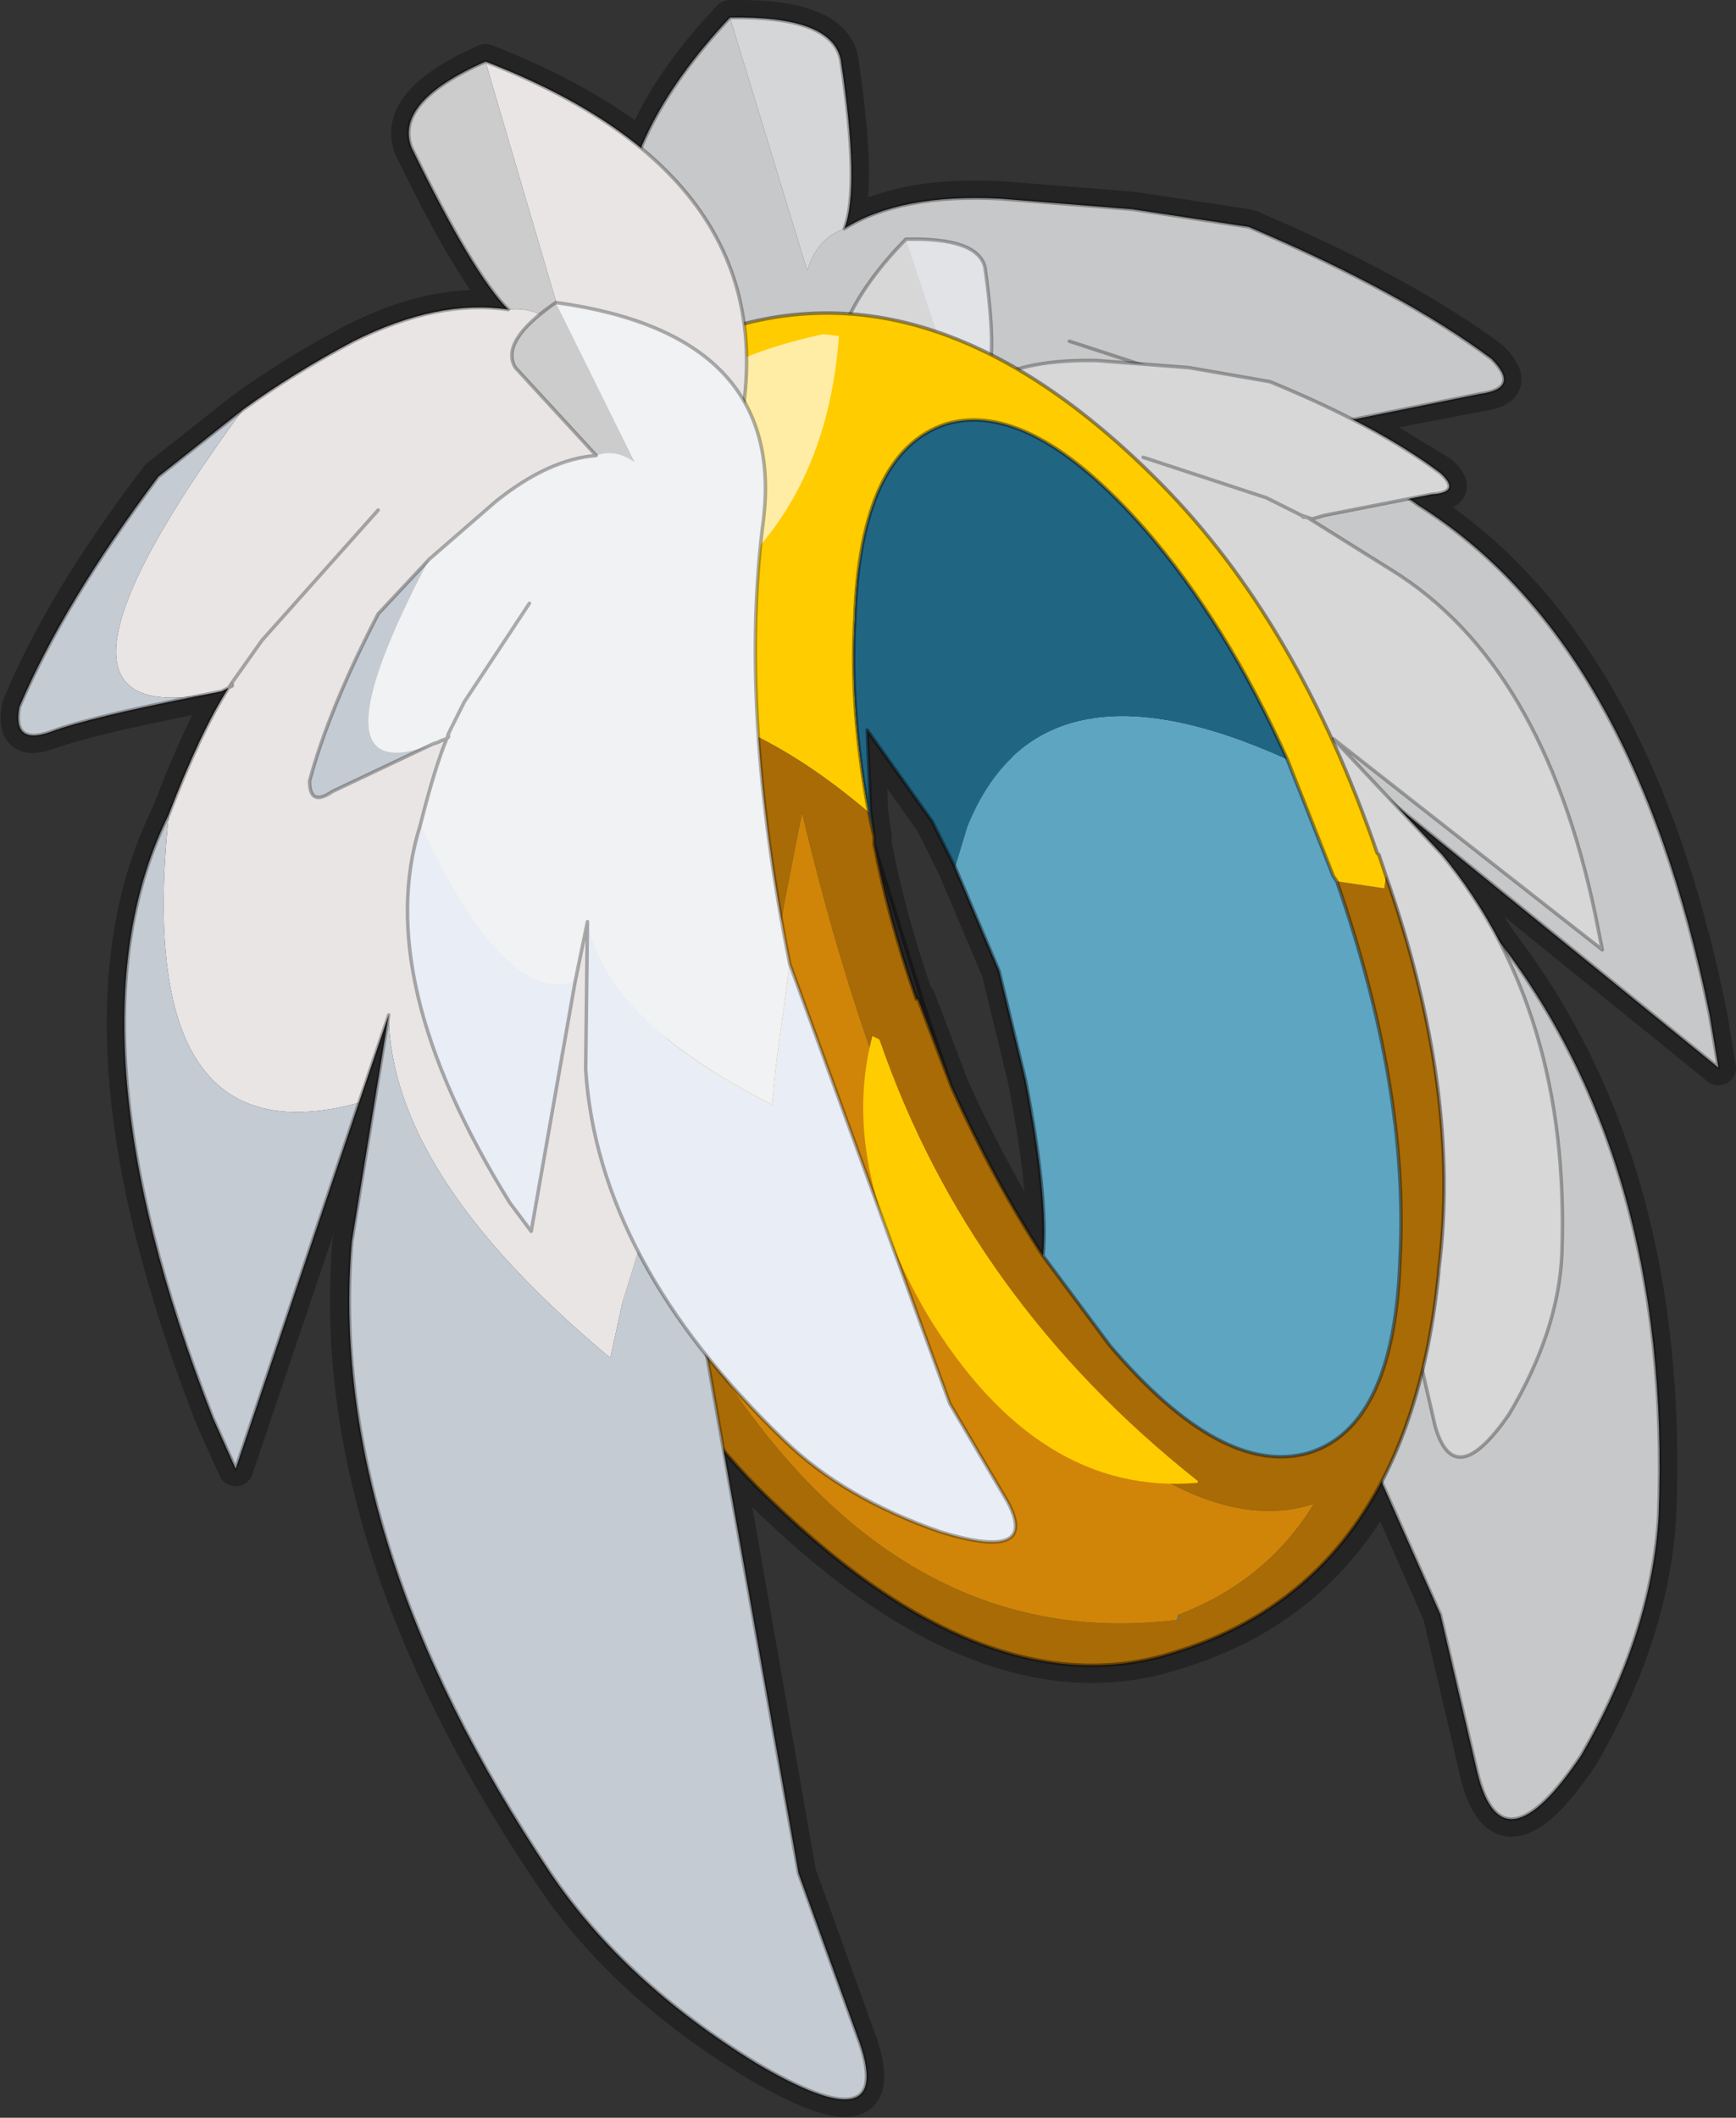 <?xml version="1.0" encoding="UTF-8" standalone="no"?>
<svg xmlns:xlink="http://www.w3.org/1999/xlink" height="60.2px" width="49.35px" xmlns="http://www.w3.org/2000/svg">
  <rect width="100%" height="100%" fill="#333333" stroke="none"/>
  <g transform="matrix(1.0, 0.0, 0.0, 1.0, -281.2, -25.85)">
    <path d="M329.8 54.7 Q327.65 44.05 321.5 40.2 L321.25 40.0 321.9 39.9 Q322.75 39.85 322.15 39.3 L319.6 37.75 323.25 37.05 Q324.45 36.9 323.6 36.05 321.05 34.15 316.7 32.3 L313.4 31.8 309.65 31.5 Q306.8 31.35 305.2 32.35 305.65 31.2 305.1 27.55 304.85 26.3 301.95 26.35 300.15 28.25 299.45 30.05 297.7 28.65 295.0 27.6 292.4 28.75 292.9 30.05 294.65 33.65 295.65 34.65 293.6 34.35 291.25 35.55 289.55 36.45 288.1 37.5 L285.7 39.4 Q282.95 43.0 281.75 45.95 281.55 47.05 282.6 46.65 283.7 46.25 287.0 45.6 L287.45 45.5 287.65 45.4 Q286.9 46.65 286.0 49.0 282.95 55.15 287.25 66.15 L287.9 67.6 292.25 54.7 291.15 61.15 Q290.45 69.6 296.85 79.1 298.9 82.2 302.7 84.5 306.6 86.8 305.65 83.95 L303.9 79.1 301.8 67.1 302.7 68.1 Q309.2 74.6 314.65 72.8 318.6 71.6 320.5 68.0 L322.15 71.75 323.2 76.25 Q323.9 79.1 326.15 75.75 328.15 72.3 328.35 68.95 328.75 59.05 323.85 52.65 L322.2 50.15 321.05 48.9 330.05 56.2 329.8 54.7 M307.7 49.2 L308.35 50.5 309.6 53.45 310.35 56.55 Q311.0 59.9 310.85 61.55 309.45 59.4 308.25 56.75 L307.3 54.25 307.25 54.25 Q306.45 51.95 306.05 49.85 L306.05 49.65 305.95 48.95 305.85 46.6 307.7 49.2 Z" fill="none" stroke="#000000" stroke-linecap="round" stroke-linejoin="round" stroke-opacity="0.298" stroke-width="1.0"/>
    <path d="M318.1 37.95 Q319.45 38.7 321.5 40.2 327.65 44.05 329.8 54.7 L330.05 56.2 319.15 47.35 323.5 52.2 Q328.75 58.7 328.35 68.95 328.15 72.3 326.15 75.75 323.9 79.1 323.2 76.25 L322.15 71.75 314.1 53.6 Q308.25 44.0 301.95 38.4 295.8 32.9 301.95 26.35 L304.15 33.55 Q304.4 32.65 305.2 32.35 306.8 31.35 309.65 31.5 L313.4 31.8 316.7 32.3 Q321.05 34.15 323.6 36.05 324.45 36.9 323.25 37.05 L318.8 37.95 318.3 38.0 318.1 37.95 317.95 37.9 318.0 37.95 318.1 37.95 M311.6 35.55 L316.5 37.15 317.95 37.9 316.5 37.15 311.6 35.55" fill="#c7c8c9" fill-rule="evenodd" stroke="none"/>
    <path d="M305.2 32.35 Q304.4 32.65 304.15 33.55 L301.95 26.35 Q304.85 26.3 305.1 27.55 305.65 31.2 305.2 32.35" fill="#d5d6d7" fill-rule="evenodd" stroke="none"/>
    <path d="M318.1 37.95 L318.0 37.95 317.95 37.9 318.1 37.95" fill="#f1f2f4" fill-rule="evenodd" stroke="none"/>
    <path d="M301.95 26.35 Q295.8 32.9 301.95 38.4 308.25 44.0 314.1 53.6 L322.15 71.75 323.2 76.25 Q323.9 79.1 326.15 75.75 328.15 72.3 328.35 68.95 328.75 58.7 323.5 52.2 L319.15 47.35 330.05 56.2 329.8 54.7 Q327.65 44.05 321.5 40.2 319.45 38.7 318.1 37.95 L318.0 37.95 317.95 37.9 316.5 37.15 311.6 35.55 M318.1 37.95 L318.3 38.0 318.8 37.95 323.25 37.05 Q324.45 36.9 323.6 36.05 321.05 34.15 316.7 32.3 L313.4 31.8 309.65 31.5 Q306.8 31.35 305.2 32.35 305.65 31.2 305.1 27.55 304.85 26.3 301.95 26.35 M318.1 37.95 L317.95 37.9" fill="none" stroke="#000000" stroke-linecap="round" stroke-linejoin="round" stroke-opacity="0.298" stroke-width="0.1"/>
    <path d="M318.35 40.55 L320.75 42.05 Q325.05 44.7 326.55 51.85 L326.75 52.85 319.1 46.85 322.2 50.15 Q325.85 54.6 325.6 61.5 325.5 63.7 324.1 66.05 322.55 68.3 322.0 66.4 L321.3 63.35 315.65 51.05 Q311.45 44.6 307.05 40.75 302.7 37.0 306.95 32.65 L308.55 37.5 Q308.7 36.9 309.25 36.7 310.4 36.05 312.4 36.1 L315.0 36.3 317.3 36.7 Q320.35 37.95 322.15 39.3 322.75 39.85 321.9 39.9 L318.85 40.5 318.5 40.6 318.35 40.55 318.2 40.5 318.25 40.55 318.35 40.55 M313.7 38.85 L317.2 40.0 318.2 40.5 317.2 40.0 313.7 38.85" fill="#d7d7d7" fill-rule="evenodd" stroke="none"/>
    <path d="M309.25 36.7 Q308.7 36.9 308.55 37.5 L306.95 32.65 Q309.0 32.6 309.2 33.45 309.55 35.9 309.25 36.7" fill="#e1e3e7" fill-rule="evenodd" stroke="none"/>
    <path d="M318.35 40.55 L318.25 40.55 318.2 40.5 318.35 40.55" fill="#f1f2f4" fill-rule="evenodd" stroke="none"/>
    <path d="M306.95 32.65 Q302.7 37.0 307.05 40.75 311.45 44.6 315.65 51.05 L321.3 63.35 322.0 66.4 Q322.55 68.3 324.1 66.05 325.5 63.7 325.6 61.5 325.85 54.6 322.2 50.15 L319.1 46.85 326.75 52.85 326.55 51.85 Q325.05 44.7 320.75 42.05 L318.35 40.55 318.25 40.55 318.2 40.5 317.2 40.0 313.7 38.85 M318.35 40.55 L318.5 40.6 318.85 40.5 321.9 39.9 Q322.75 39.85 322.15 39.3 320.35 37.95 317.3 36.7 L315.0 36.3 312.4 36.1 Q310.4 36.05 309.25 36.7 309.55 35.9 309.2 33.45 309.0 32.6 306.95 32.65 M318.35 40.55 L318.2 40.5" fill="none" stroke="#000000" stroke-linecap="round" stroke-linejoin="round" stroke-opacity="0.298" stroke-width="0.1"/>
    <path d="M294.7 47.25 L294.8 45.75 294.75 45.65 Q295.7 37.0 301.4 35.35 307.7 33.05 314.15 39.55 L314.2 39.6 Q318.1 43.55 320.35 50.1 L320.4 50.15 320.6 50.75 320.55 51.1 319.2 50.9 319.1 50.75 317.8 47.45 Q316.05 43.55 313.75 40.9 310.5 37.2 308.1 37.9 305.65 38.7 305.5 43.45 305.35 46.0 305.9 48.95 299.75 43.7 294.7 47.25" fill="#ffcc00" fill-rule="evenodd" stroke="none"/>
    <path d="M305.9 48.95 Q305.35 46.0 305.5 43.45 305.65 38.7 308.1 37.9 310.5 37.2 313.75 40.9 316.05 43.55 317.8 47.45 310.75 44.25 308.7 49.35 L308.35 50.5 307.7 49.2 305.85 46.6 305.95 48.95 306.05 49.65 305.9 48.95" fill="#206683" fill-rule="evenodd" stroke="none"/>
    <path d="M317.8 47.45 L319.1 50.75 319.2 50.9 Q321.25 56.8 321.0 61.6 320.85 66.4 318.4 67.15 315.95 67.85 312.75 64.1 L310.85 61.55 Q311.0 59.9 310.35 56.55 L309.6 53.45 308.35 50.5 308.7 49.35 Q310.75 44.25 317.8 47.45" fill="#5ea5c2" fill-rule="evenodd" stroke="none"/>
    <path d="M294.7 47.25 Q299.75 43.7 305.9 48.95 L306.05 49.65 306.05 49.85 Q306.45 51.95 307.25 54.25 L307.3 54.25 308.25 56.75 Q309.45 59.4 310.85 61.55 L312.75 64.1 Q315.95 67.85 318.4 67.15 320.85 66.4 321.0 61.6 321.25 56.8 319.2 50.9 L320.55 51.1 320.6 50.75 Q322.75 56.9 322.1 61.95 L322.1 62.0 Q321.25 70.75 314.65 72.8 309.2 74.6 302.7 68.1 298.85 64.15 296.5 57.65 L296.5 57.55 Q294.45 51.9 294.7 47.25 M314.65 71.9 L314.75 71.9 314.7 71.75 Q317.2 70.8 318.55 68.6 316.25 69.35 313.3 67.3 307.35 63.05 304.0 48.95 L303.5 51.5 Q303.1 54.1 302.3 55.5 299.8 60.2 296.05 51.25 296.35 56.4 301.6 64.7 306.85 72.85 314.65 71.9" fill="#a86b06" fill-rule="evenodd" stroke="none"/>
    <path d="M314.7 71.75 L314.65 71.9 Q306.85 72.85 301.6 64.7 296.35 56.4 296.05 51.25 299.8 60.2 302.3 55.5 303.1 54.1 303.5 51.5 L304.0 48.95 Q307.35 63.05 313.3 67.3 316.25 69.35 318.55 68.6 317.2 70.8 314.7 71.75" fill="#d08509" fill-rule="evenodd" stroke="none"/>
    <path d="M314.7 71.75 L314.75 71.9 314.65 71.9 314.7 71.75" fill="#8a734a" fill-rule="evenodd" stroke="none"/>
    <path d="M320.6 50.75 L320.4 50.15 320.35 50.1 Q318.1 43.55 314.2 39.6 L314.15 39.55 Q307.7 33.05 301.4 35.35 295.7 37.0 294.75 45.65 L294.8 45.75 294.7 47.25 Q294.45 51.9 296.5 57.55 L296.5 57.65 Q298.85 64.15 302.7 68.1 309.2 74.6 314.65 72.8 321.25 70.75 322.1 62.0 L322.1 61.95 Q322.75 56.9 320.6 50.75 M305.9 48.95 Q305.35 46.0 305.5 43.45 305.65 38.7 308.1 37.9 310.5 37.2 313.75 40.9 316.05 43.55 317.8 47.45 L319.1 50.75 319.2 50.9 Q321.25 56.8 321.0 61.6 320.85 66.4 318.4 67.15 315.95 67.85 312.75 64.1 L310.85 61.55 Q311.0 59.9 310.35 56.55 L309.6 53.45 308.35 50.5 307.7 49.2 305.85 46.6 305.95 48.95 306.05 49.65 305.9 48.95 M308.25 56.75 L307.45 54.4 306.05 49.85 Q306.45 51.95 307.25 54.25 L307.3 54.25 308.25 56.75 Q309.45 59.4 310.85 61.55 M306.05 49.85 L306.05 49.65" fill="none" stroke="#000000" stroke-linecap="round" stroke-linejoin="round" stroke-opacity="0.4" stroke-width="0.1"/>
    <path d="M300.5 43.3 Q300.25 43.45 300.15 43.2 296.95 37.0 304.6 35.35 L305.05 35.4 Q304.65 40.8 300.5 43.3" fill="#ffeda6" fill-rule="evenodd" stroke="none"/>
    <path d="M297.5 44.1 Q297.05 43.45 298.0 43.05 L298.65 43.2 298.95 43.35 Q299.85 47.5 297.5 44.1" fill="#ffcc00" fill-rule="evenodd" stroke="none"/>
    <path d="M315.25 67.95 L315.25 68.0 Q310.7 68.4 307.55 63.2 305.05 58.9 306.0 55.3 L306.2 55.4 Q308.75 62.8 315.25 67.95" fill="#ffcc00" fill-rule="evenodd" stroke="none"/>
    <path d="M295.65 34.65 Q296.5 34.55 297.25 35.25 L295.0 27.6 Q304.2 31.15 302.0 39.0 299.8 46.9 300.25 58.5 L298.9 62.85 298.55 64.45 Q292.3 59.25 292.25 54.7 L291.4 57.2 Q284.95 58.95 286.0 49.0 286.9 46.65 287.7 45.4 L287.5 45.5 287.0 45.6 Q281.5 46.5 288.1 37.5 289.55 36.45 291.25 35.55 293.65 34.35 295.65 34.65 M287.8 45.25 L287.7 45.4 287.8 45.35 287.8 45.25 288.65 44.05 291.95 40.35 288.65 44.05 287.8 45.25" fill="#e9e5e5" fill-rule="evenodd" stroke="none"/>
    <path d="M295.0 27.6 L297.25 35.25 Q296.5 34.55 295.65 34.65 294.65 33.65 292.9 30.05 292.4 28.75 295.0 27.6" fill="#cccccc" fill-rule="evenodd" stroke="none"/>
    <path d="M288.1 37.5 Q281.5 46.5 287.0 45.6 283.7 46.25 282.65 46.65 281.55 47.05 281.75 45.95 283.0 43.0 285.7 39.4 L288.1 37.5 M286.0 49.0 Q284.95 58.95 291.4 57.2 L287.9 67.6 287.25 66.15 Q282.95 55.15 286.0 49.0 M292.25 54.7 Q292.3 59.25 298.55 64.45 L298.9 62.85 300.25 58.5 303.9 79.1 305.65 83.95 Q306.6 86.8 302.7 84.5 298.95 82.2 296.85 79.1 290.5 69.6 291.2 61.15 L292.25 54.7" fill="#c4cbd2" fill-rule="evenodd" stroke="none"/>
    <path d="M287.7 45.4 L287.8 45.25 287.8 45.35 287.7 45.4" fill="#f1f2f4" fill-rule="evenodd" stroke="none"/>
    <path d="M295.65 34.65 Q293.65 34.35 291.25 35.55 289.55 36.45 288.1 37.5 L285.7 39.4 Q283.0 43.0 281.75 45.95 281.55 47.05 282.65 46.65 283.7 46.25 287.0 45.6 L287.5 45.5 287.7 45.4 287.8 45.25 288.65 44.05 291.95 40.35 M287.8 45.25 L287.8 45.35 287.7 45.4 Q286.9 46.65 286.0 49.0 282.95 55.15 287.25 66.15 L287.9 67.6 291.4 57.2 292.25 54.7 291.2 61.15 Q290.5 69.6 296.85 79.1 298.95 82.2 302.7 84.5 306.6 86.8 305.65 83.95 L303.9 79.1 300.25 58.5 Q299.8 46.9 302.0 39.0 304.2 31.15 295.0 27.6 292.4 28.75 292.9 30.05 294.65 33.65 295.65 34.65" fill="none" stroke="#000000" stroke-linecap="round" stroke-linejoin="round" stroke-opacity="0.298" stroke-width="0.1"/>
    <path d="M298.15 38.8 L295.85 36.3 Q295.4 35.55 297.0 34.45 L299.25 39.0 Q298.7 38.6 298.15 38.8" fill="#cccccc" fill-rule="evenodd" stroke="none"/>
    <path d="M293.5 47.0 L290.65 48.35 Q290.0 48.8 290.0 48.05 290.55 46.0 291.95 43.3 L293.4 41.75 Q289.9 48.4 293.5 47.0" fill="#c4cbd2" fill-rule="evenodd" stroke="none"/>
    <path d="M297.0 34.45 Q303.55 35.35 302.9 40.65 302.2 46.0 303.65 53.25 L303.25 56.2 303.15 57.25 Q298.4 54.85 297.9 52.05 L297.55 53.75 Q295.55 54.45 293.15 49.3 293.55 47.7 293.9 46.85 L293.75 46.9 293.65 46.95 293.5 47.0 Q289.9 48.4 293.4 41.75 L295.3 40.1 Q296.8 38.9 298.15 38.8 298.7 38.6 299.25 39.0 L297.0 34.45 M296.25 43.0 L294.4 45.8 293.95 46.7 294.4 45.8 296.25 43.0 M293.95 46.7 L293.9 46.85 293.95 46.8 293.95 46.7" fill="#f1f2f3" fill-rule="evenodd" stroke="none"/>
    <path d="M293.95 46.7 L293.95 46.8 293.9 46.85 293.95 46.7" fill="#f1f2f4" fill-rule="evenodd" stroke="none"/>
    <path d="M303.65 53.25 L308.2 65.75 309.85 68.55 Q310.75 70.25 307.95 69.4 305.2 68.45 303.5 66.8 298.2 61.7 297.85 56.25 L297.9 52.05 Q298.4 54.85 303.15 57.25 L303.25 56.2 303.65 53.25 M297.55 53.75 L296.3 60.85 295.7 60.05 Q291.75 53.7 293.15 49.3 295.55 54.45 297.55 53.75" fill="#e9edf5" fill-rule="evenodd" stroke="none"/>
    <path d="M298.15 38.8 L295.85 36.3 Q295.4 35.55 297.0 34.45 303.55 35.35 302.9 40.65 302.2 46.0 303.65 53.25 L308.2 65.75 309.85 68.55 Q310.75 70.25 307.95 69.4 305.2 68.45 303.5 66.8 298.2 61.7 297.85 56.25 L297.9 52.05 297.55 53.75 296.3 60.85 295.7 60.05 Q291.75 53.7 293.15 49.3 293.55 47.7 293.9 46.85 L293.75 46.9 293.65 46.95 293.5 47.0 290.65 48.35 Q290.0 48.8 290.0 48.05 290.55 46.0 291.95 43.3 L293.4 41.75 295.3 40.1 Q296.8 38.9 298.15 38.8 M293.95 46.7 L294.4 45.8 296.25 43.0 M293.95 46.7 L293.95 46.8 293.9 46.85 293.95 46.7 Z" fill="none" stroke="#000000" stroke-linecap="round" stroke-linejoin="round" stroke-opacity="0.298" stroke-width="0.1"/>
  </g>
</svg>
